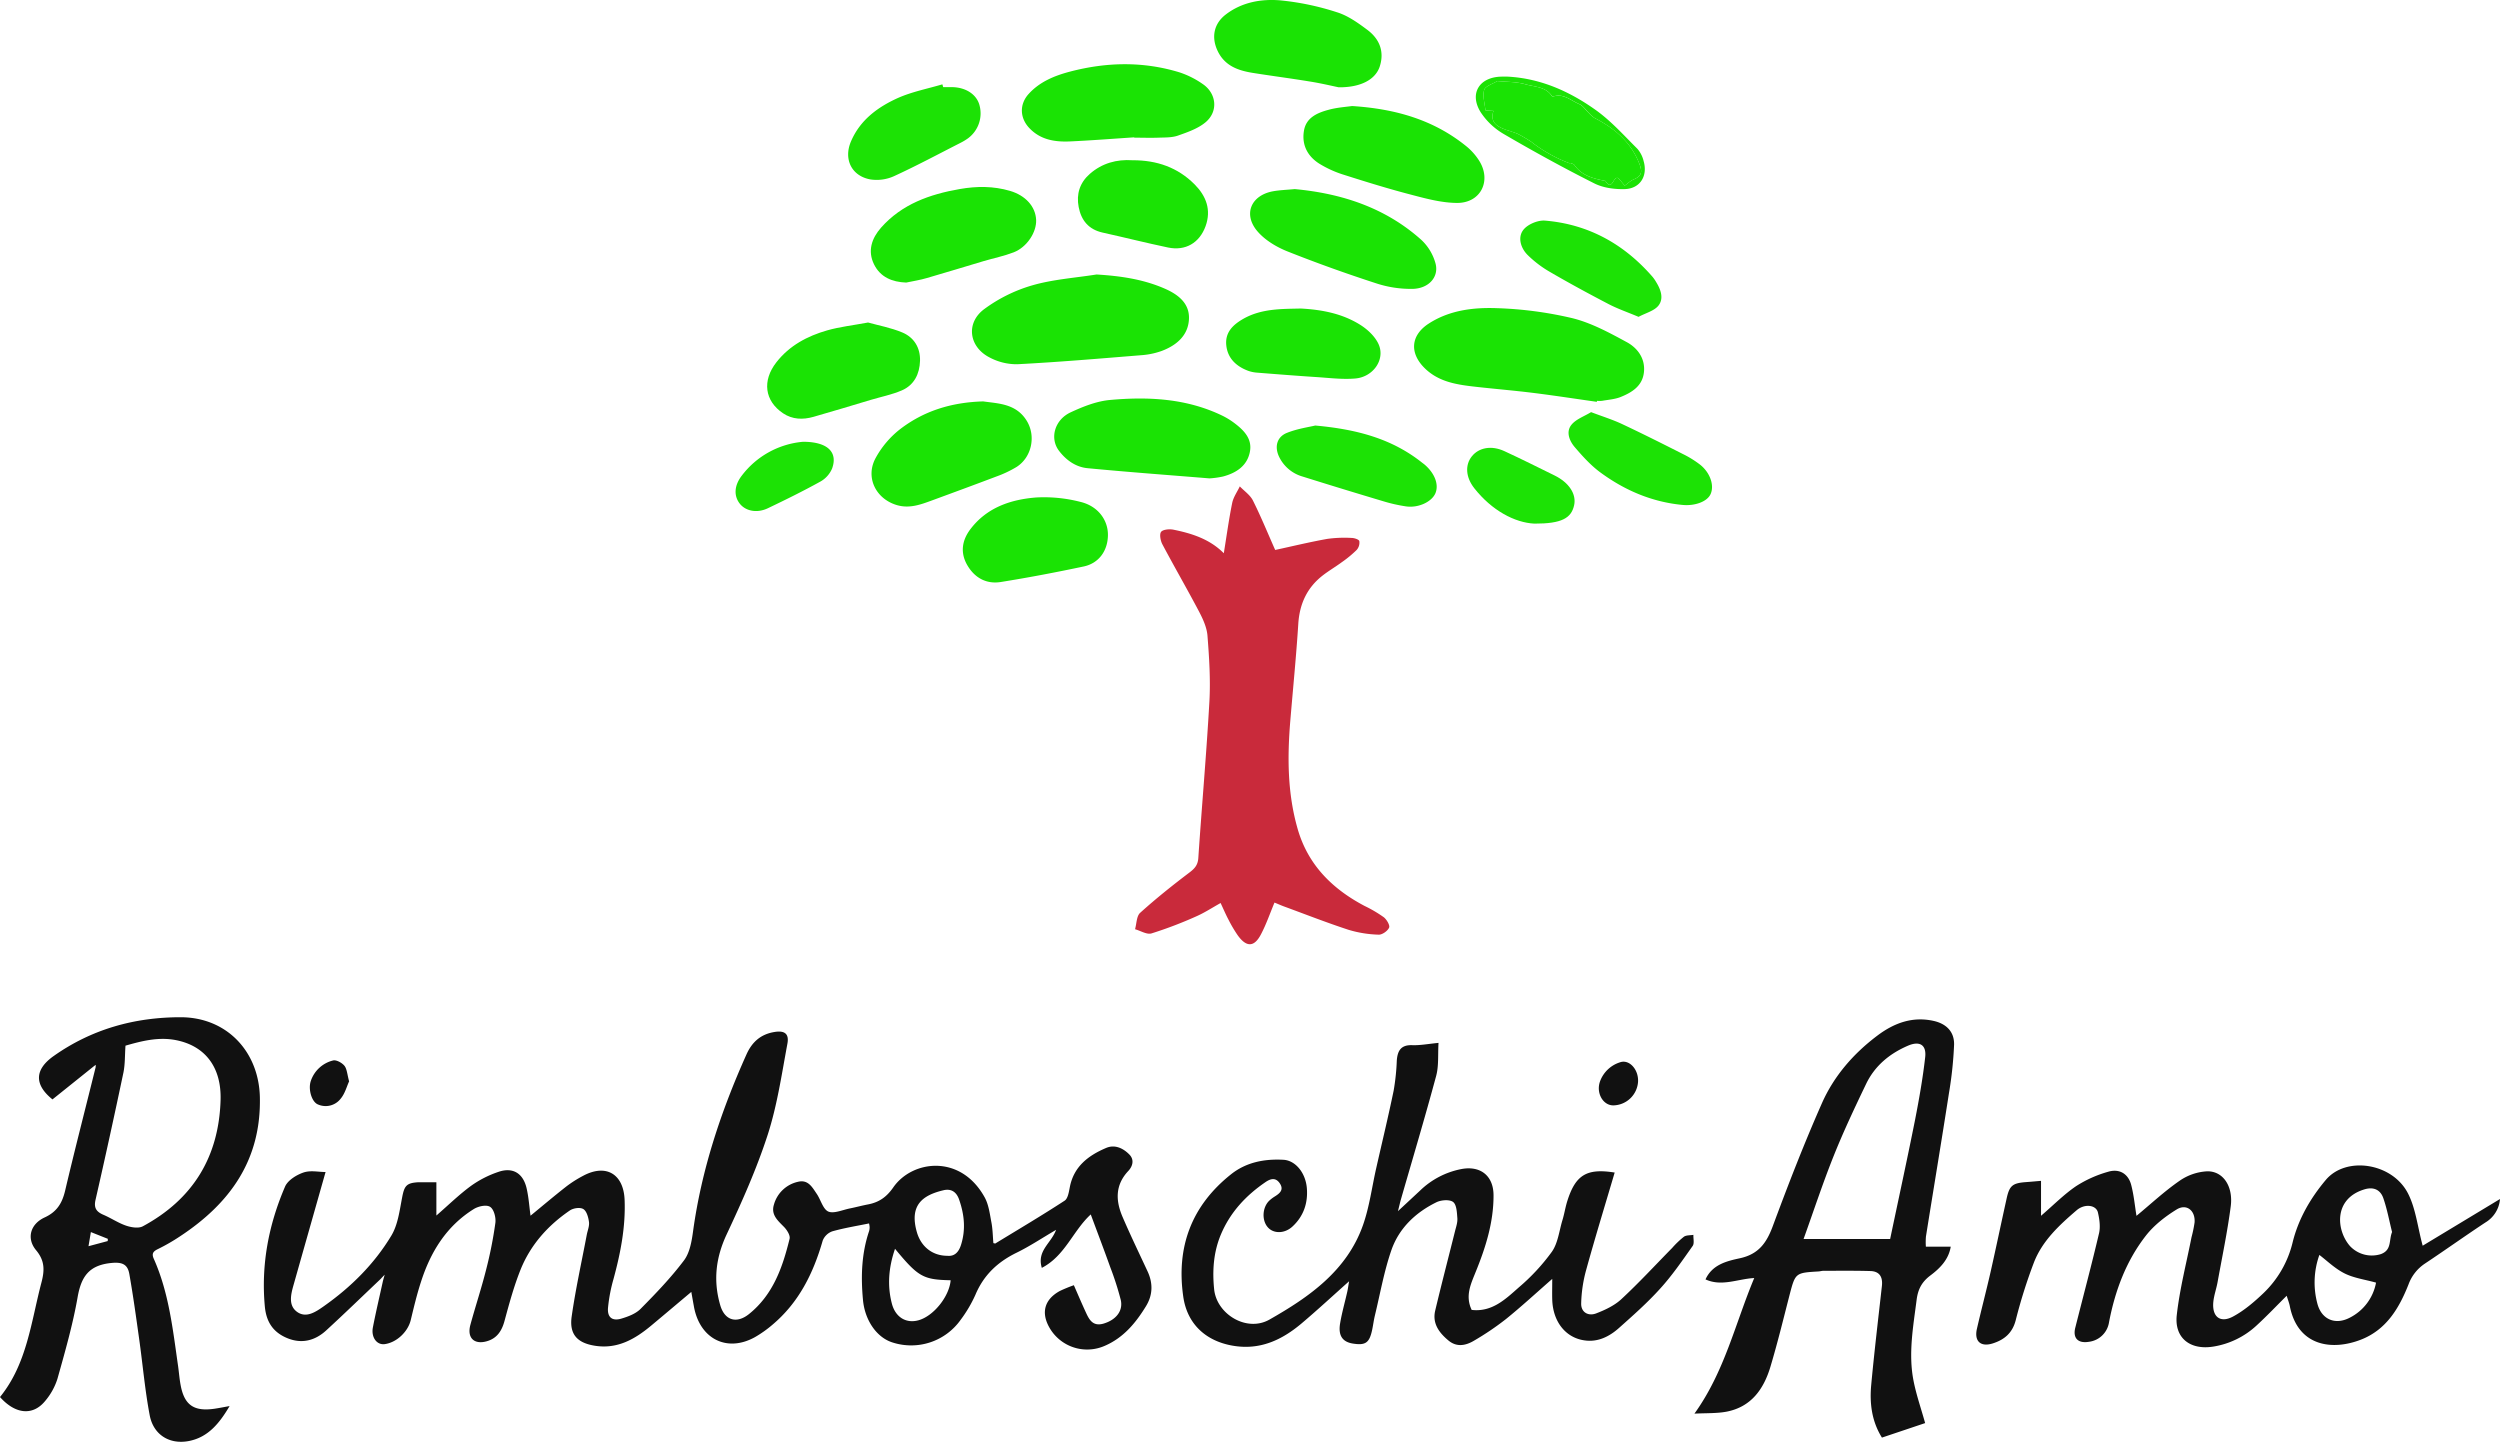 <svg xmlns="http://www.w3.org/2000/svg" viewBox="0 0 1226 707.06"><defs><style>.cls-1{fill:#111;}.cls-2{fill:#c92a3b;}.cls-3{fill:#1ae304;}.cls-4{fill:#1ce205;}</style></defs><g id="Livello_2" data-name="Livello 2"><g id="Dark"><g id="DgbDZ1"><path class="cls-1" d="M186.72,627.15c-8.92,8.46-17.72,17-26.79,25.32-5.41,4.95-11.87,6.66-18.93,3.8s-10.43-8-11.13-15.63c-1.88-20.49,1.87-40,9.92-58.73,1.33-3.08,5.52-5.7,9-6.9s7.49-.25,10.87-.25c-5.29,18.66-10.52,37.07-15.73,55.49-1.29,4.58-2.57,9.84,1.63,13,4.51,3.37,9.21.15,13.16-2.62,13.35-9.38,24.84-20.77,33.22-34.72,3.17-5.28,4-12.11,5.21-18.38,1.12-6,2.06-7.43,8.11-7.76.34,0,.67,0,1,0H214V596.1c6-5.23,11.22-10.33,17-14.56a50.87,50.87,0,0,1,13.52-6.88c7-2.37,12,.72,13.71,8,1.05,4.49,1.34,9.16,1.94,13.52,5.78-4.74,11.53-9.61,17.46-14.26a57.65,57.65,0,0,1,8.38-5.33c11.24-6,19.8-.83,20.3,11.85.52,13.29-2,26.09-5.45,38.8a78.31,78.31,0,0,0-2.69,14.1c-.39,4.63,2,6.62,6.44,5.34,3.39-1,7.14-2.4,9.53-4.81,7.48-7.56,14.91-15.3,21.29-23.77,2.83-3.77,3.78-9.37,4.45-14.29,4.16-30.3,13.72-58.91,26.18-86.7,2.75-6.14,7-9.89,13.6-11,5-.88,7.4.76,6.49,5.65-2.79,15-5,30.2-9.63,44.6-5.43,16.78-12.68,33-20.18,49-5.38,11.49-6.62,22.78-3.13,34.73,2.19,7.52,8.06,9.17,14.11,4.31,11.82-9.5,16.47-22.92,19.89-36.89.41-1.65-1.27-4.33-2.72-5.81-3.09-3.16-6.55-6-4.93-11.05a15.78,15.78,0,0,1,11.74-11.09c5-1.24,7,2.64,9.24,5.92,2,2.95,3.06,7.56,5.71,8.68s7-.84,10.54-1.55c2.92-.58,5.79-1.37,8.72-1.93,5.4-1,9.16-3.49,12.56-8.39,9.26-13.34,33-16.49,44.81,4.89,2,3.63,2.52,8.16,3.32,12.34.63,3.36.66,6.83.95,10.11.62.12.84.24.94.18,11.38-6.94,22.86-13.74,34-21,1.65-1.08,2.1-4.38,2.57-6.76,2-10.11,9.16-15.44,17.82-19.11,4.23-1.79,8.29.12,11.34,3.22,2.56,2.59,1.65,5.78-.52,8.09-6.55,7-6.19,14.69-2.74,22.66,3.87,9,8.11,17.75,12.22,26.6,2.71,5.86,2.56,11.62-.84,17.12-5,8.16-11,15.4-20.13,19.34a21.3,21.3,0,0,1-27.13-8.84c-4.25-7.38-2.5-13.86,5-18a70.17,70.17,0,0,1,6.94-2.86c1.92,4.38,3.69,8.55,5.58,12.66,1.76,3.84,3.44,7.81,9.07,6.14,6-1.81,9.61-6.19,8.34-11.64a147,147,0,0,0-5.14-16c-3.06-8.57-6.3-17.06-9.56-25.87-8.74,8-12.59,20.31-24,26.2-2.53-8.45,4.58-12,7-18.65-6.95,4.07-12.95,8.08-19.38,11.22-9.3,4.54-16.16,11-20.21,20.69A65,65,0,0,1,471,647.38a29.74,29.74,0,0,1-33.2,11c-8-2.45-13.67-11.09-14.58-20.74-1.1-11.55-.75-22.87,3-33.95a6.89,6.89,0,0,0,.24-2,11.64,11.64,0,0,0-.28-1.72c-6.08,1.25-12.12,2.21-18,3.87a7.9,7.9,0,0,0-4.72,4.54c-4.59,16-11.68,30.35-24.63,41.25a56.14,56.14,0,0,1-8.51,6.05c-13.73,7.71-27.09,1-30-14.85-.41-2.23-.8-4.46-1.3-7.28-6.83,5.74-13.27,11.19-19.76,16.6-8,6.65-16.6,11.56-27.59,9.79-8.59-1.38-12.57-5.62-11.31-14.38,1.92-13.42,4.87-26.7,7.39-40,.4-2.11,1.35-4.29,1.09-6.31-.3-2.27-1.13-5.31-2.77-6.32s-5-.45-6.66.71c-10.65,7.27-19.1,16.69-24,28.69-3.33,8.23-5.67,16.89-8,25.48-1.34,4.92-3.72,8.52-8.66,9.93-6.23,1.79-9.79-1.68-8.08-8,2.47-9.08,5.44-18,7.74-27.15a202.9,202.9,0,0,0,4.52-22.88c.34-2.58-.68-6.58-2.52-7.83s-5.82-.34-8,1c-13.48,8.37-21.29,21.09-26,35.86-2,6.14-3.48,12.43-5,18.7-1.43,5.75-6.94,10.94-12.76,11.72-3.84.52-6.74-3.33-5.78-8.24,1.48-7.63,3.28-15.21,4.94-22.81.18-.66.37-1.33.84-3C187.45,626.33,187.09,626.74,186.72,627.15Zm277.83-11.31c3.47.37,5.55-1.66,6.72-5.31,2.42-7.59,1.63-15-.94-22.32-1.29-3.69-3.87-5.42-7.67-4.51-10.12,2.41-16.88,7.22-13,20.64C451.69,611.33,457.24,615.83,464.55,615.84Zm-25.63-3.43c-3.15,9.16-3.85,18-1.56,26.84,1.73,6.69,6.94,9.88,13,8.23,7.41-2,15.16-11.63,15.84-19.64C452.71,627.55,450.32,626.22,438.92,612.41Z"/><path class="cls-2" d="M625.35,269.7c8.63-1.87,17-3.9,25.49-5.42a61.69,61.69,0,0,1,11.94-.48c1.36,0,3.63.74,3.83,1.55a5.37,5.37,0,0,1-1.3,4.34,56,56,0,0,1-7.27,6c-3.08,2.27-6.41,4.21-9.42,6.55-7.69,6-11.31,13.94-11.94,23.68-1,15.77-2.57,31.49-3.89,47.24-1.51,18-1.47,35.87,3.61,53.45s17,29.34,32.76,37.65a63.34,63.34,0,0,1,9.43,5.54c1.45,1.12,3.13,4,2.63,5.11-.72,1.65-3.39,3.53-5.14,3.45A56.33,56.33,0,0,1,661.39,456c-10.72-3.5-21.24-7.63-31.84-11.52-1.53-.57-3-1.24-4.54-1.86C622.77,448,621,453.18,618.48,458c-3.33,6.54-7.17,6.69-11.49.69a66.43,66.43,0,0,1-4.56-7.73c-1.32-2.49-2.43-5.1-3.84-8.12-4.08,2.26-7.93,4.81-12.11,6.62a199.94,199.94,0,0,1-21.79,8.29c-2.28.68-5.35-1.3-8.06-2.06.78-2.74.71-6.43,2.51-8.05,7.62-6.88,15.66-13.31,23.85-19.52,2.68-2,4.43-3.7,4.67-7.37,1.71-25.57,4-51.12,5.43-76.7.6-10.72-.1-21.55-.94-32.28-.32-4.1-2.25-8.27-4.21-12-5.8-11-12.07-21.83-17.91-32.85-.94-1.77-1.53-5-.59-6.14s4.15-1.45,6.15-1c9,1.84,17.69,4.61,24.57,11.53,1.36-8.4,2.47-16.58,4.11-24.66.58-2.85,2.45-5.43,3.73-8.13,2.19,2.29,5.07,4.22,6.43,6.92C618.36,253.29,621.68,261.44,625.35,269.7Z"/><path class="cls-1" d="M721.71,642.38c10,1.15,16.56-5.25,23.07-11A99.7,99.7,0,0,0,761,613.92c3-4.24,3.6-10.11,5.14-15.29,1-3.17,1.47-6.46,2.46-9.61,4.06-12.9,9.55-16.18,23.24-14-4.71,15.94-9.58,31.82-14,47.82a67.62,67.62,0,0,0-2.43,16.42c-.09,4.35,3.53,6.31,7.38,4.82,4.38-1.69,9-3.86,12.35-7,8.63-8,16.64-16.7,24.91-25.11a44.73,44.73,0,0,1,5.73-5.47c1.19-.84,3.09-.65,4.66-.93-.08,1.84.54,4.17-.35,5.43-5.08,7.19-10.08,14.51-16,21-6.22,6.89-13.24,13.09-20.19,19.28-4.69,4.17-10.29,7-16.81,6.05-9.37-1.28-15.56-9.27-15.87-20-.09-3.09,0-6.18,0-10.16-8,7-15.17,13.62-22.74,19.73a137,137,0,0,1-15.61,10.56c-4,2.39-8.44,3.34-12.53-.06-4.54-3.77-8-8.31-6.53-14.63,3.09-13,6.49-26,9.73-39,.52-2.09,1.3-4.26,1.15-6.33-.21-2.82-.35-6.69-2.1-8s-5.88-1-8.22.17c-10.17,5-18.25,12.67-22,23.37-3.61,10.4-5.52,21.39-8.12,32.13-.55,2.25-.83,4.57-1.3,6.84-1.36,6.59-3.25,7.94-9.57,6.92-5.05-.82-7.2-3.94-6.18-9.93.88-5.21,2.34-10.32,3.51-15.49.32-1.43.51-2.9.89-5.12-8.12,7.23-15.52,14.09-23.22,20.6-9.71,8.2-20.47,13.29-33.8,11s-22.39-10.71-24.3-24c-3.51-24.35,4-44.58,23.35-60,7.49-6,16.48-7.69,25.8-7.17,5.84.33,10.81,6.33,11.45,13.87.61,7.23-1.56,13.8-7.07,18.87-3.79,3.5-9.15,3.6-12,.44-3.11-3.39-2.82-9.81.65-13.14a17.33,17.33,0,0,1,2.78-2.1c2.45-1.54,4.46-3.28,2.37-6.39-1.94-2.88-4.35-2.4-6.88-.69-9.68,6.59-17.38,14.8-22,25.77-3.65,8.69-4.24,17.77-3.31,26.89,1.26,12.24,16,21.18,27.13,14.84,19.36-11,37.95-23.89,45.87-46.34,3.17-9,4.38-18.68,6.5-28,2.86-12.6,5.89-25.17,8.51-37.83a111,111,0,0,0,1.56-14.82c.35-4.83,2-7.78,7.58-7.58,3.93.14,7.88-.64,12.88-1.12-.36,5.78.18,11.22-1.15,16.17-5.45,20.27-11.48,40.4-17.29,60.58-.4,1.41-.71,2.84-1.45,5.77,4.35-4.05,7.65-7.1,10.93-10.17a40.07,40.07,0,0,1,20-10.44c9.52-1.88,16,3.28,15.94,13,0,13.2-3.87,25.44-8.79,37.5C721.34,629.62,718.42,635.48,721.71,642.38Z"/><path class="cls-1" d="M1000.92,579.09v17.14c6.19-5.33,11.31-10.55,17.25-14.58a58.08,58.08,0,0,1,15.61-7c5.6-1.71,10,1,11.4,6.6,1.27,4.9,1.73,10,2.55,15,7-5.77,13.64-12,21.08-17.15a26,26,0,0,1,13.68-4.69c7.77-.07,12.74,7.41,11.46,17.2-1.62,12.47-4.22,24.81-6.46,37.2-.59,3.25-1.77,6.43-2.08,9.7-.69,7.23,3.38,10.51,9.69,7.11,5.44-2.93,10.34-7.12,14.85-11.41a50.9,50.9,0,0,0,14.4-25.13c2.85-11.44,8.74-21.55,16.24-30.46,9.94-11.8,32.62-8.36,40.29,6.64,3.8,7.41,4.69,16.31,7.2,25.64L1226,588a14.71,14.71,0,0,1-7.09,11.46c-10,6.6-19.7,13.53-29.65,20.15a20.83,20.83,0,0,0-8.11,10.24c-4.6,11.65-10.84,22.22-23.31,27.1-14.24,5.56-31,3.28-34.91-16.4-.31-1.57-.92-3.09-1.54-5.11-5.14,5.11-9.78,10-14.75,14.56a40.55,40.55,0,0,1-21.14,10.35c-11.39,1.89-19.32-4.17-18-15.55,1.45-12.78,4.71-25.36,7.21-38a64,64,0,0,0,1.51-7.28c.45-5.83-3.91-9.39-8.77-6.41-5.53,3.4-11,7.64-15,12.71-9.74,12.46-15.18,27-18.17,42.53a11.38,11.38,0,0,1-9.89,9.67c-5.33.89-8-1.81-6.65-7,3.88-15.41,8-30.77,11.63-46.24.74-3.2.21-6.9-.55-10.18-.87-3.72-6.5-4.46-10.45-1.08-8.48,7.27-16.81,14.95-20.94,25.61a256.45,256.45,0,0,0-8.93,28.33c-1.63,6.31-5.64,9.57-11.25,11.35-6,1.89-9.16-1.12-7.77-7.17,2.15-9.35,4.6-18.63,6.73-28,2.71-12,5.2-24,7.85-35.93,1.39-6.3,2.9-7.5,9.41-8C995.8,579.55,998.1,579.33,1000.92,579.09Zm172.15,25.1c-1.39-5.54-2.42-11.21-4.28-16.59-1.41-4.07-4.68-5.71-9.22-4.35-15.39,4.61-13.88,20.25-7.06,27.91a14.69,14.69,0,0,0,15.08,3.85C1173,613,1171.42,608.34,1173.07,604.19ZM1165.21,629c-5.52-1.54-10.89-2.23-15.45-4.53-4.77-2.39-8.75-6.34-12.34-9.05a40.19,40.19,0,0,0-1,23.8c2,7.8,8.71,10.73,15.86,7A24.18,24.18,0,0,0,1165.21,629Z"/><path class="cls-1" d="M46.25,522.7,25.73,539.15c-9-7.26-8.83-14.63.62-21.3,18.64-13.17,39.65-19,62.2-19s38.39,16.74,38.89,39.22c.67,30.82-14.67,52.12-39.21,68.26a93,93,0,0,1-10.77,6.2c-2.44,1.17-3.17,2.32-2,4.88,7.44,16.75,9.31,34.77,11.89,52.63.42,3,.64,6,1.17,8.89C90.3,689,95,692.33,105.23,690.84c2.12-.31,4.21-.74,7.37-1.3-5,8.45-10.5,15.24-19.84,17.11-9.58,1.91-17.53-3-19.35-12.64-2.34-12.36-3.42-25-5.17-37.42-1.49-10.63-2.95-21.28-4.82-31.85-.84-4.78-3.56-5.93-9-5.36-10.8,1.12-14.59,6.69-16.35,16.72-2.36,13.49-6.16,26.75-9.88,40A31.55,31.55,0,0,1,22,687.21c-6,7.19-14.54,6.29-22-2.1C13.23,668.83,15.22,648.36,20.31,629c1.55-5.9,1.78-10.62-2.6-15.88-4.83-5.78-2.86-12.84,4.2-16.09,6-2.77,8.53-6.94,10-13,4.77-20.28,10-40.46,15-60.68,0-.38.05-.76.08-1.14Zm15.29-9.91c-.34,4.71-.17,9-1,13.14q-6.59,31.34-13.71,62.55c-.91,4,.54,5.82,3.93,7.28,3.77,1.62,7.25,4,11.1,5.31,2.52.85,6.07,1.44,8.17.31,24.55-13.24,37.31-34,38.14-61.91.48-16-7.46-26.54-21.88-29.39C77.56,508.37,69.19,510.6,61.54,512.79ZM43.4,611.14l9.42-2.52.07-1.1-8.33-3.31C44.2,606.38,43.89,608.25,43.4,611.14Z"/><path class="cls-1" d="M944.45,611.36h12.19c-1,6.29-5.25,10.59-9.94,14.1-4.21,3.16-6.11,6.72-6.78,11.93-1.68,13.2-4.12,26.37-1.54,39.65,1.34,6.9,3.69,13.6,5.71,20.84L922.9,705c-5-8-6.09-16.82-5.26-25.78,1.5-16.19,3.43-32.34,5.24-48.51.5-4.41-1.07-7.27-5.69-7.39-7.64-.22-15.29-.12-22.93-.12-.82,0-1.64.27-2.46.32-11.39.68-11.36.68-14.25,11.73-3,11.68-5.87,23.44-9.33,35-3.25,10.86-9.34,19.62-21.36,22-4.82.94-9.87.69-15.91,1,14.84-20.66,20-44.25,29.33-66.5-8.19.44-15.91,4.32-23.9.67,3.33-7.33,10.54-9,16.81-10.36,9.26-2,13.16-7.58,16.22-15.86C876.9,581,884.73,560.78,893.48,541c5.9-13.34,15.48-24.35,27.25-33.19,8.14-6.11,17.1-9.45,27.45-7.17,6.31,1.39,10.28,5.34,10.1,11.74a189.18,189.18,0,0,1-2.51,23.7c-3.64,23.44-7.54,46.83-11.28,70.25A32.07,32.07,0,0,0,944.45,611.36Zm-17.52-3.77c4.13-19.66,8.33-38.91,12.18-58.22,2-10.22,3.83-20.53,5-30.88.71-6.11-2.72-8.16-8.45-5.68-9,3.88-16.25,9.85-20.52,18.75-5.58,11.62-11.1,23.31-15.89,35.27-5.31,13.27-9.78,26.87-14.77,40.76Z"/><path class="cls-3" d="M783.09,197.06c-10.36-1.47-20.71-3.07-31.09-4.37-9.23-1.15-18.52-1.92-27.77-2.95s-18.57-2.21-25.68-9.31c-7.44-7.43-6.69-16.05,2.1-21.74,10.2-6.6,21.94-8,33.53-7.56a186.6,186.6,0,0,1,36.88,4.9c9.32,2.31,18.16,7.12,26.71,11.76,5.35,2.9,9.15,8.09,8.41,14.8s-5.84,9.83-11.35,12.07c-2.85,1.16-6.11,1.35-9.19,1.91a14.77,14.77,0,0,1-2.49,0Z"/><path class="cls-3" d="M537.75,134.61c11.77.72,23,2.32,33.72,7.06,6.36,2.83,11.9,7.11,11.6,14.68-.32,8.17-6.1,13-13.33,15.74a37.43,37.43,0,0,1-10.18,2.11c-20.21,1.64-40.41,3.37-60.64,4.42a28.24,28.24,0,0,1-13.76-3.39c-10.07-5.24-11.58-16.92-2.49-23.65A74.76,74.76,0,0,1,506,140C516.25,137,527.14,136.29,537.75,134.61Z"/><path class="cls-3" d="M593.13,234.6c-20.72-1.69-40.28-3.13-59.8-5-5.83-.56-10.59-4-14.09-8.66-4.52-6.09-2.06-15.09,5.83-18.74,6.09-2.83,12.73-5.47,19.31-6.06,18.83-1.7,37.54-.75,55,7.68a36.08,36.08,0,0,1,5.94,3.64c4.67,3.52,8.85,7.7,7.63,14.08-1.33,6.95-6.71,10.4-13.15,12.13A42.8,42.8,0,0,1,593.13,234.6Z"/><path class="cls-3" d="M556.23,67.35c-10.46.69-20.9,1.52-31.36,2-7.48.35-14.63-.73-20.16-6.62-4.61-4.92-4.83-11.6-.29-16.62,5.47-6.05,12.74-9,20.35-11,17.87-4.68,35.8-5.07,53.58.35a43.53,43.53,0,0,1,11.5,5.77c6.8,4.65,7.66,13.49,1.32,18.76-3.75,3.12-8.82,4.85-13.55,6.52-2.89,1-6.23.89-9.39,1-4,.15-8,0-12,0Z"/><path class="cls-3" d="M663.07,52c21.49,1.38,40.19,6.85,56.14,19.83a29.53,29.53,0,0,1,6.22,7.06c6.05,9.71.81,20.54-10.68,20.63-7.45,0-15-2-22.35-3.94-11.26-2.92-22.38-6.36-33.47-9.89a53,53,0,0,1-11.76-5.31c-5.83-3.61-8.85-9.16-7.74-16.09,1-6.6,6.53-8.94,12.08-10.44C655.65,52.7,660,52.44,663.07,52Z"/><path class="cls-3" d="M482.15,196.85c7.34,1.07,16.34,1,21.53,9.79,4.41,7.48,2.18,17.7-5.18,22.37a55.13,55.13,0,0,1-9.88,4.67c-10.54,4-21.14,7.9-31.74,11.79-5.46,2-10.86,4-16.92,2.27-10.43-3-15.76-13.64-10.52-23.18a45.77,45.77,0,0,1,11.72-13.9C452.74,201.68,466.26,197.3,482.15,196.85Z"/><path class="cls-3" d="M634.94,92.73c22.84,2.12,44.24,9,61.94,24.78a24.61,24.61,0,0,1,7.18,12c1.52,6.45-3.46,11.92-11.16,12.15a54.18,54.18,0,0,1-18-2.71c-14.7-4.77-29.29-10-43.63-15.7-5.36-2.15-10.91-5.49-14.6-9.79-7.12-8.3-3.26-17.56,7.43-19.62C627.5,93.2,631,93.12,634.94,92.73Z"/><path class="cls-3" d="M444.4,138.57c-6.94-.25-12.7-2.68-15.78-8.94-3.23-6.57-1.16-12.75,3.46-18,10.24-11.55,23.84-16.35,38.56-18.92,8.33-1.46,16.54-1.5,24.68.9,7.64,2.25,12.52,7.71,12.8,14.23.27,6-4.48,13.37-11,15.9-4.77,1.85-9.87,2.86-14.81,4.33-9.24,2.74-18.45,5.6-27.71,8.26C451.26,137.33,447.81,137.85,444.4,138.57Z"/><path class="cls-3" d="M656.48,42.81c-3.1-.63-8.76-2-14.48-2.89-9.19-1.51-18.43-2.7-27.62-4.17-7.28-1.17-13.85-3.47-17.32-10.92-3.09-6.63-1.8-13.24,4.09-17.74,7.83-6,17.24-7.66,26.49-6.93a130.33,130.33,0,0,1,28,5.85C661,7.67,666,11.23,670.58,14.67c5.95,4.45,8.46,10.69,6,18.08C674.44,39,667.37,42.91,656.48,42.81Z"/><path class="cls-3" d="M425.7,158.16c5.1,1.43,11.17,2.54,16.74,4.86,5.82,2.41,8.94,7.56,8.74,13.94s-2.85,11.87-8.92,14.49c-4.83,2.08-10.11,3.13-15.19,4.64-9.39,2.79-18.75,5.68-28.18,8.34-5.12,1.45-10.26,1.34-14.87-1.75-9.08-6.1-10.34-16-3.25-25.05,6.41-8.19,15.18-12.83,24.87-15.61C411.8,160.26,418.26,159.55,425.7,158.16Z"/><path class="cls-3" d="M543.33,262.52c-.12,7.6-4.44,13.7-11.89,15.28-13.49,2.85-27.05,5.44-40.67,7.62-7,1.12-12.75-2-16.37-8.19s-2.64-12.29,1.52-17.76c8.05-10.59,19.74-14.53,32.23-15.51a71.33,71.33,0,0,1,21.63,2.15C538.46,248.16,543.44,255.05,543.33,262.52Z"/><path class="cls-3" d="M555.38,78.59c11.91-.06,22.18,3.51,30.47,11.85,5.67,5.7,8.24,12.48,5.38,20.44-3,8.27-9.89,12.29-18.46,10.49-10.71-2.24-21.32-4.94-32-7.3-6.87-1.52-10.52-5.94-11.79-12.55-1.21-6.35.54-11.91,5.42-16.2C540.44,80,547.67,78.06,555.38,78.59Z"/><path class="cls-3" d="M637.87,151.3c10.73.57,20.67,2.58,29.37,8.11,3.59,2.28,7.23,5.75,8.88,9.53,3.21,7.39-2.66,15.89-11.43,16.67-6.39.56-12.91-.3-19.36-.71-9.61-.62-19.22-1.39-28.82-2.15a16.72,16.72,0,0,1-4.39-.9c-5.87-2.19-10.1-6.13-10.75-12.53s3.34-10.1,8.4-13C618.71,151.27,628.59,151.53,637.87,151.3Z"/><path class="cls-4" d="M645,208.68c20.73,1.87,37.78,6.6,52.37,18.19.39.31.81.59,1.19.91,5,4.26,7.12,9.74,5.41,14s-8.33,7.45-14.5,6.55a77.82,77.82,0,0,1-11.15-2.53q-19.81-5.91-39.53-12.1A18.35,18.35,0,0,1,627.27,224c-2.33-4.87-1.13-9.73,3.84-11.72C636.24,210.22,641.87,209.44,645,208.68Z"/><path class="cls-4" d="M462.54,42.73c1.5,0,3,0,4.49,0,6.63.16,11.74,3.5,13.24,8.61a15.2,15.2,0,0,1-5.49,16.44,27.21,27.21,0,0,1-3.84,2.32c-10.8,5.5-21.51,11.24-32.52,16.29A20.58,20.58,0,0,1,426.91,88c-9.27-1.63-13.3-9.89-9.62-18.57,4.5-10.62,13.25-17,23.26-21.47,6.84-3,14.37-4.46,21.59-6.6Z"/><path class="cls-4" d="M780.26,202.11c5.65,2.14,10.54,3.66,15.13,5.81,10.06,4.73,20,9.72,29.93,14.75a49.73,49.73,0,0,1,8.44,5.23c5,4,7.06,10.31,5.06,14.52-1.72,3.62-7.68,5.77-13.67,5.2-14.93-1.41-28.25-7.1-40.18-15.83-4.76-3.47-8.84-8-12.7-12.5-2.63-3.08-4.45-7.52-1.61-11C772.91,205.53,776.9,204.18,780.26,202.11Z"/><path class="cls-4" d="M803.54,155.38c-5.48-2.32-10.45-4-15.06-6.45-9.57-5-19.05-10.13-28.36-15.56a53.92,53.92,0,0,1-11-8.35c-3.37-3.36-4.93-8.6-2.09-12.27,2.1-2.74,7.16-4.86,10.68-4.56,21.3,1.79,38.75,11.51,52.72,27.6a18.51,18.51,0,0,1,1.7,2.46c2.32,3.71,3.92,8.13,1.16,11.63C811.22,152.47,807.13,153.46,803.54,155.38Z"/><path class="cls-4" d="M752.48,256.79c-9.65-.47-20.9-6.45-29.47-17.34-4.33-5.49-4.56-11.47-1.24-15.64,3.45-4.33,9.62-5.5,15.94-2.59,8.29,3.82,16.45,7.92,24.65,11.95,7.1,3.48,10.8,9.17,9.59,14.61C770.56,254.07,765.92,256.82,752.48,256.79Z"/><path class="cls-4" d="M393.83,216.65c12.11,0,17.11,5.15,14.24,13.09a13.25,13.25,0,0,1-5.73,6.41c-8.43,4.67-17.09,8.94-25.78,13.09-5.29,2.53-10.82,1.43-13.72-2.18-3-3.76-2.89-8.84.93-13.8A42.28,42.28,0,0,1,393.83,216.65Z"/><path class="cls-4" d="M739.38,37.58c16.17.86,30.41,7.27,43.23,16.42,7.47,5.33,13.74,12.39,20.31,18.91a14.22,14.22,0,0,1,3.13,6.15c2.09,7.3-1.78,13.48-9.35,13.68-5,.13-10.53-.62-14.89-2.82-15-7.55-29.75-15.66-44.26-24.13a34,34,0,0,1-11.41-10.72c-5.76-9.22-.69-17.31,10.24-17.49Zm-5.1,2.17c-2.25,1.42-5.89,2.46-6.44,4.37-.87,3.05.32,6.69.63,10l3.95.27c-1.68,4.85,1,7.12,4.58,8.66,2.44,1,5.1,1.6,7.51,2.7a68.75,68.75,0,0,1,6.4,3.77,71.37,71.37,0,0,0,18.73,10.53c.13,0,.36-.17.47-.11.69.3,1.62.46,2,1,3.7,5.3,9.39,6.63,15.18,7.8h0c3.58,5.51,3.7-3,6.47-1.3l3,3.59c1.63-1.16,2.84-2.39,4.3-3,3.75-1.58,4.58-3.33,2.94-7.6C799.78,69.59,791.8,63,782,57.87a13.3,13.3,0,0,1-2.67-2.33c-1.61-1.52-2.92-3.68-4.82-4.48-4.19-1.77-8-5.63-13.2-3.59-3-5-8.63-4.81-13.26-6.14-4.36-1.26-9.13-1.12-13.72-1.59Z"/><path class="cls-1" d="M171.2,530.3c-1.15,2.47-2,5.92-4.09,8.44a9.32,9.32,0,0,1-11.19,2.88c-3.09-1.24-4.9-7.52-3.48-11.56a15.39,15.39,0,0,1,10.88-10c1.58-.43,4.44,1.14,5.63,2.65S170.31,527,171.2,530.3Z"/><path class="cls-1" d="M791.16,542.08c-5.12,0-8.56-6.18-6.48-11.84a15.33,15.33,0,0,1,9.79-9.29c4.55-1.6,9.18,3.58,8.83,9.58A12.4,12.4,0,0,1,791.16,542.08Z"/><path class="cls-3" d="M787.28,88.74c-5.79-1.17-11.48-2.5-15.18-7.8-.37-.54-1.3-.7-2-1-.11-.06-.34.15-.47.11a71.37,71.37,0,0,1-18.73-10.53,68.75,68.75,0,0,0-6.4-3.77c-2.41-1.1-5.07-1.65-7.51-2.7-3.6-1.54-6.26-3.81-4.58-8.66l-3.95-.27c-.31-3.31-1.5-6.95-.63-10,.55-1.91,4.19-2.95,6.44-4.37l1.3.36-1.29-.37c4.59.47,9.36.33,13.72,1.59,4.63,1.33,10.26,1.09,13.26,6.14,5.25-2,9,1.82,13.2,3.59,1.9.8,3.21,3,4.82,4.48A13.3,13.3,0,0,0,782,57.87c9.84,5.09,17.82,11.72,22,22.57,1.64,4.27.81,6-2.94,7.6-1.46.61-2.67,1.84-4.3,3l-3-3.59c-2.77-1.68-2.89,6.81-6.47,1.3l.22-.42Z"/><path class="cls-4" d="M734.29,39.74l1.29.37-1.3-.36Z"/><path class="cls-4" d="M787.28,88.74l.23-.41-.22.42Z"/></g></g></g></svg>